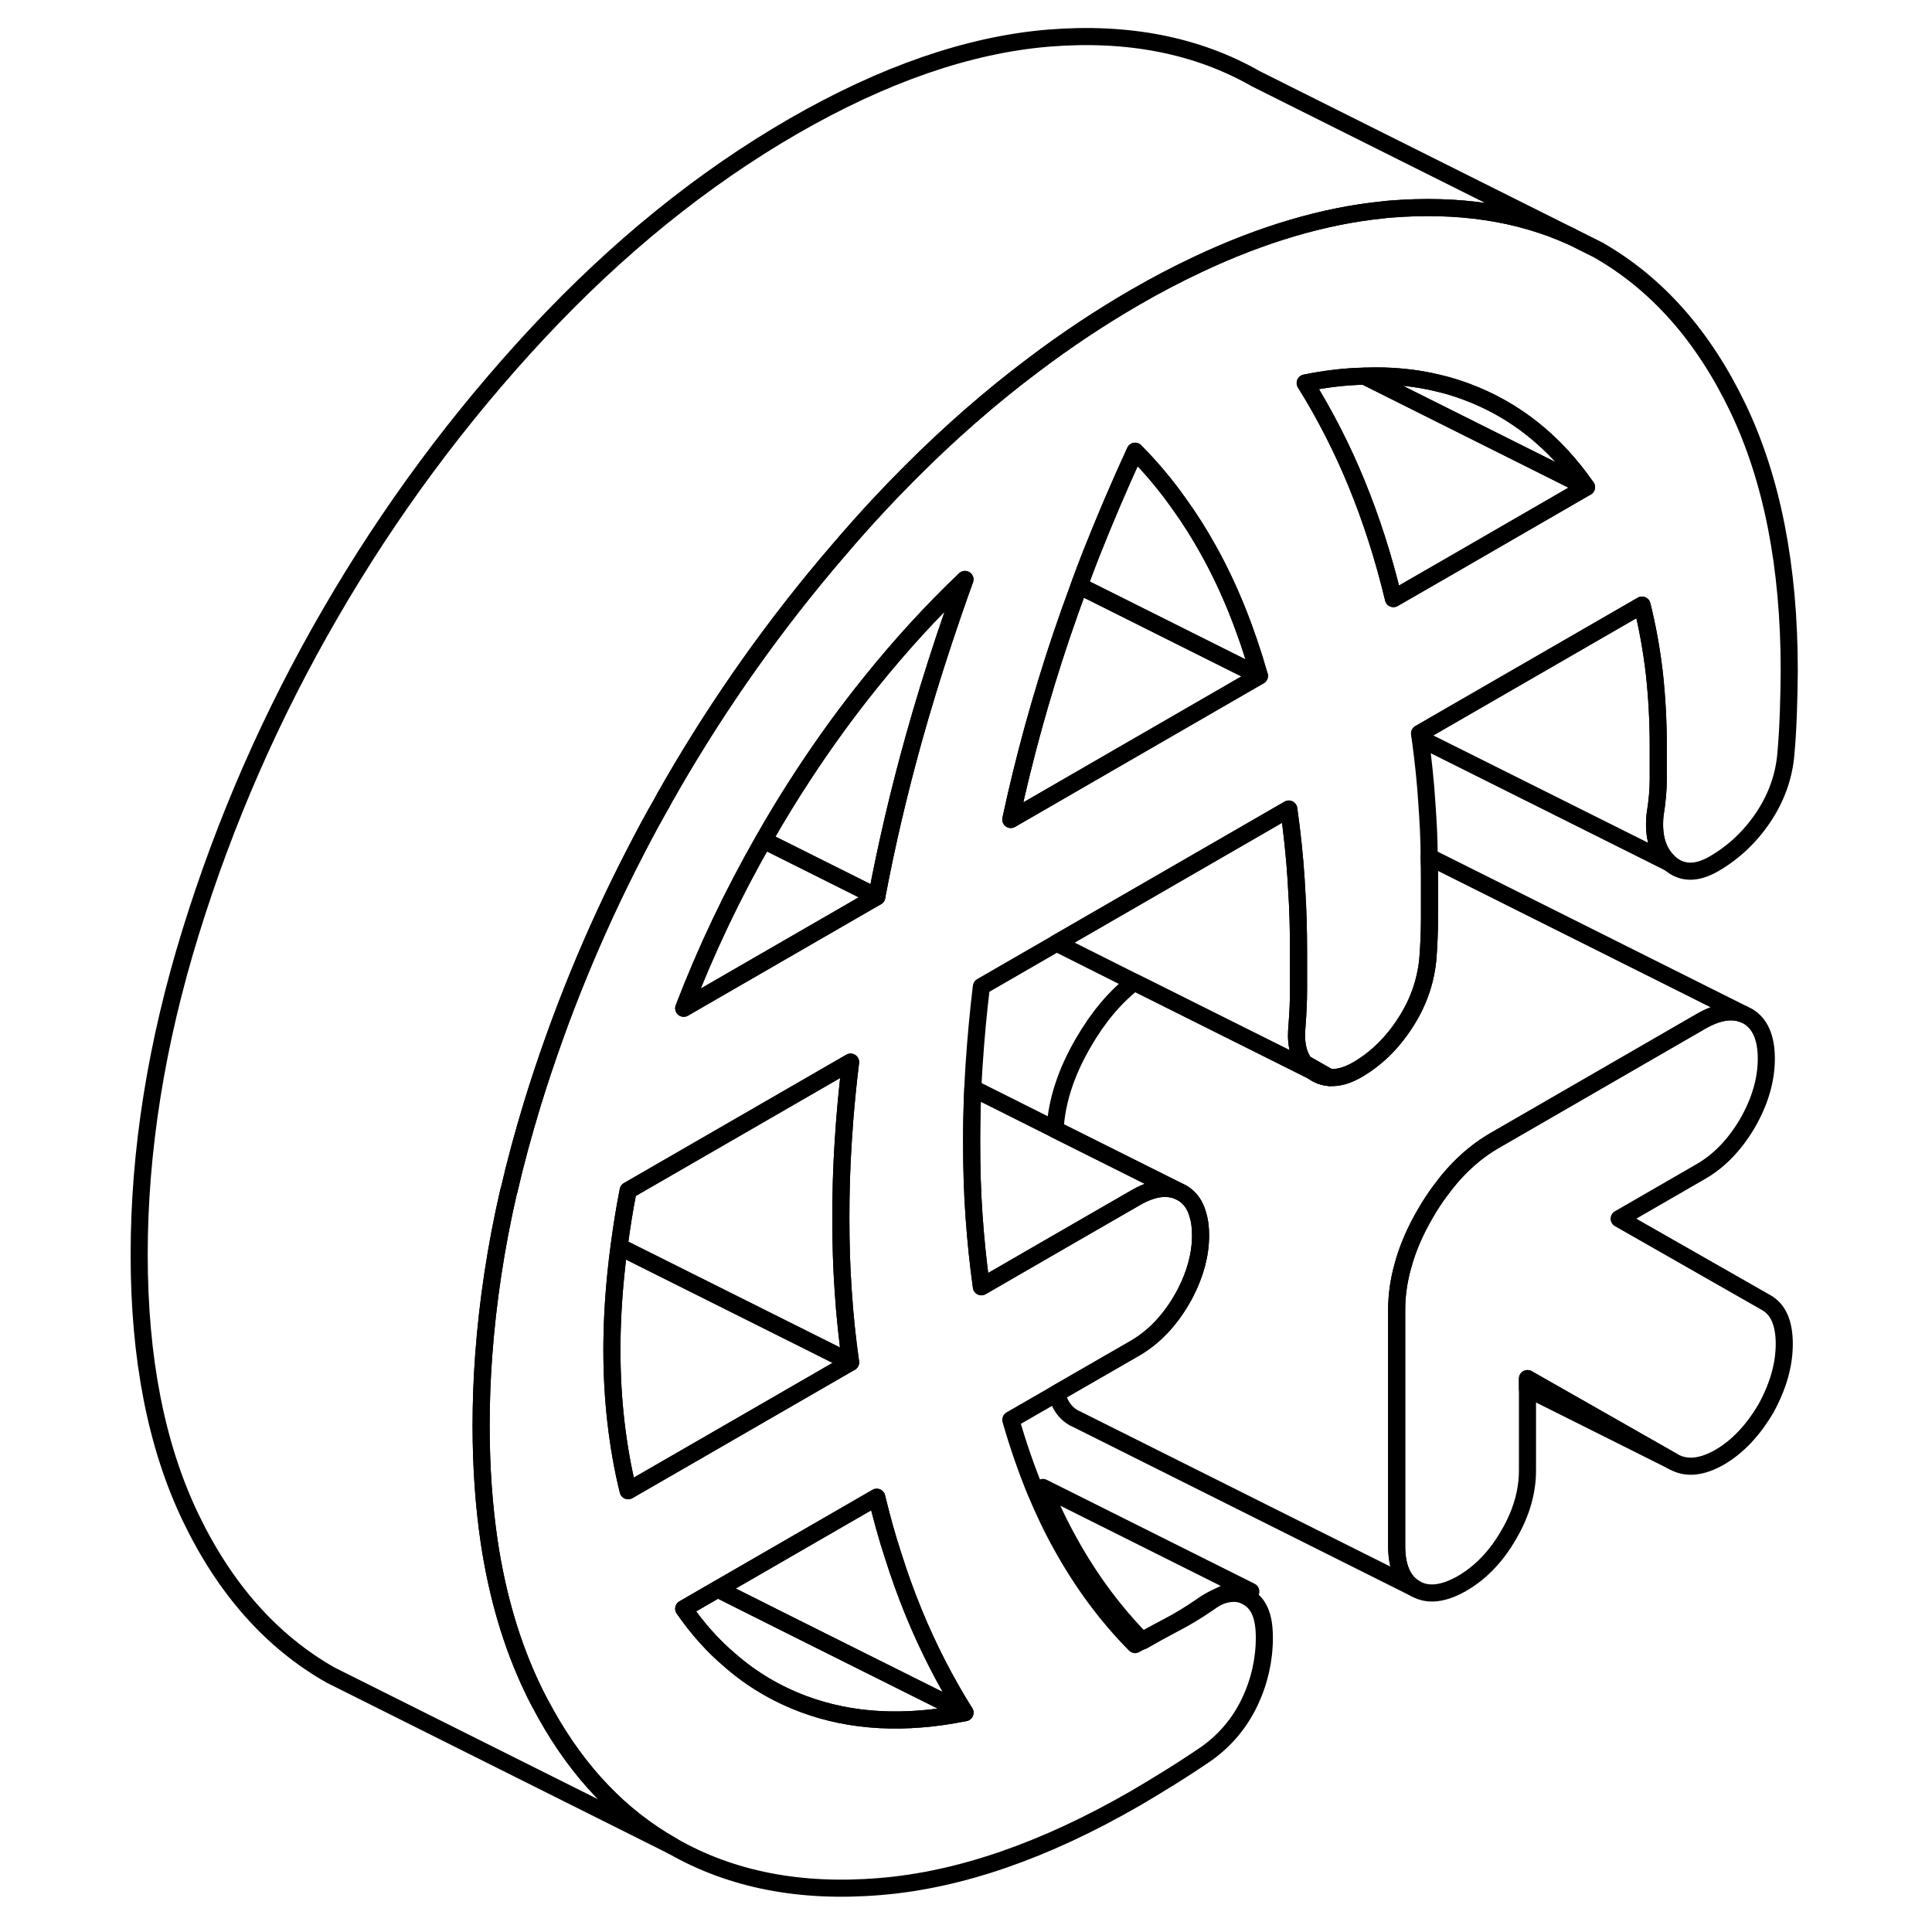 <svg width="48" height="48" viewBox="0 0 101 113" fill="none" xmlns="http://www.w3.org/2000/svg" stroke-width="1px"
     stroke-linecap="round" stroke-linejoin="round">
    <path d="M70.31 62.201C70.43 62.371 70.59 62.521 70.77 62.651C71.07 62.871 71.39 62.991 71.75 63.021L70.31 62.201Z" stroke="currentColor" stroke-linejoin="round"/>
    <path d="M98.359 78.601C98.359 79.811 98.009 81.051 97.309 82.341C96.539 83.661 95.629 84.621 94.579 85.231C93.529 85.831 92.62 85.921 91.859 85.481L83.34 80.631V86.011C83.34 87.251 82.98 88.511 82.24 89.771C81.51 91.041 80.6 91.981 79.519 92.611C78.43 93.231 77.529 93.341 76.79 92.921C76.059 92.501 75.689 91.671 75.689 90.431V76.601C75.689 75.761 75.809 74.911 76.049 74.051C76.32 73.041 76.76 72.011 77.37 70.971C77.65 70.481 77.96 70.011 78.279 69.591C79.189 68.351 80.249 67.381 81.43 66.701L93.48 59.741C94.45 59.181 95.29 59.041 95.98 59.321L96.21 59.431C96.939 59.851 97.309 60.681 97.309 61.921C97.309 63.161 96.939 64.421 96.21 65.691C95.469 66.951 94.559 67.901 93.48 68.521L88.7 71.281L97.309 76.191C98.009 76.591 98.359 77.391 98.359 78.601Z" stroke="currentColor" stroke-linejoin="round"/>
    <path d="M50.439 100.171C46.939 100.881 43.779 100.711 40.979 99.662C39.409 99.072 37.979 98.231 36.709 97.121C35.709 96.281 34.799 95.261 33.989 94.091L35.979 92.941L40.429 95.171L50.439 100.171Z" stroke="currentColor" stroke-linejoin="round"/>
    <path d="M50.44 100.171L40.429 95.171L35.98 92.941L45.279 87.571C45.559 88.731 45.87 89.861 46.23 90.961C46.59 92.101 46.989 93.221 47.429 94.291C48.289 96.391 49.3 98.351 50.44 100.171Z" stroke="currentColor" stroke-linejoin="round"/>
    <path d="M70.31 62.201C70.43 62.371 70.59 62.521 70.77 62.651C71.07 62.871 71.39 62.991 71.75 63.021L70.31 62.201ZM57.18 34.091C57.16 34.151 57.14 34.201 57.12 34.261L57.2 34.301C57.2 34.231 57.19 34.161 57.18 34.091Z" stroke="currentColor" stroke-linejoin="round"/>
    <path d="M62.89 69.651C62.2 69.371 61.36 69.501 60.39 70.071L55.69 72.781L51.4 75.261C51.21 73.911 51.07 72.531 50.97 71.121C50.87 69.711 50.83 68.271 50.83 66.811C50.83 65.771 50.85 64.721 50.9 63.651L55.71 66.061L62.89 69.651Z" stroke="currentColor" stroke-linejoin="round"/>
    <path d="M95.63 23.821C93.62 19.641 90.9 16.571 87.46 14.611L85.9 13.831C82.81 12.431 79.28 11.911 75.31 12.231C75.15 12.241 74.99 12.261 74.83 12.281C71.42 12.631 67.83 13.691 64.07 15.461C62.86 16.031 61.63 16.671 60.39 17.391C58.37 18.561 56.39 19.871 54.46 21.331C51.93 23.231 49.48 25.371 47.11 27.761C46.56 28.311 46.01 28.881 45.47 29.461C44.63 30.361 43.81 31.281 43.02 32.211C39.38 36.441 36.15 40.991 33.33 45.861C33.24 46.021 33.15 46.181 33.06 46.341C32.94 46.531 32.83 46.731 32.73 46.931C32.18 47.881 31.67 48.841 31.17 49.811C28.72 54.541 26.72 59.441 25.15 64.521C24.62 66.261 24.15 67.981 23.76 69.681H23.75C23 72.941 22.52 76.141 22.29 79.291C22.19 80.661 22.14 82.031 22.14 83.381C22.14 85.791 22.3 88.051 22.61 90.161C23.09 93.371 23.94 96.231 25.15 98.761C25.4 99.291 25.67 99.791 25.95 100.291C27.86 103.701 30.31 106.261 33.33 107.971C36.77 109.941 40.82 110.731 45.47 110.341C50.13 109.961 55.1 108.241 60.39 105.191C61.03 104.821 61.73 104.391 62.49 103.921C63.26 103.441 63.96 102.981 64.6 102.541C65.68 101.761 66.51 100.771 67.09 99.561C67.66 98.361 67.95 97.091 67.95 95.781C67.95 94.471 67.6 93.731 66.89 93.371L66.72 93.291C66.05 93.041 65.21 93.271 64.22 93.981C63.58 94.421 62.94 94.811 62.3 95.141C61.67 95.471 61.03 95.821 60.39 96.191C58.73 94.511 57.3 92.581 56.09 90.391C55.53 89.391 55.03 88.331 54.56 87.211C54.02 85.891 53.54 84.511 53.12 83.041L55.81 81.491L60.39 78.851C61.47 78.221 62.38 77.281 63.12 76.011C63.2 75.881 63.27 75.741 63.34 75.611C63.92 74.481 64.22 73.361 64.22 72.251C64.22 71.791 64.17 71.391 64.06 71.041C63.9 70.451 63.58 70.021 63.12 69.761L62.89 69.651C62.2 69.371 61.36 69.501 60.39 70.071L55.69 72.781L51.4 75.261C51.21 73.911 51.07 72.531 50.97 71.121C50.87 69.711 50.83 68.271 50.83 66.811C50.83 65.771 50.85 64.721 50.9 63.651C50.92 63.221 50.94 62.781 50.97 62.341C51.07 60.821 51.21 59.271 51.4 57.701L55.8 55.161L69.38 47.321C69.57 48.671 69.72 50.051 69.81 51.461C69.81 51.591 69.83 51.721 69.83 51.851C69.92 53.131 69.95 54.441 69.95 55.771V57.851C69.95 58.511 69.92 59.221 69.86 59.991C69.84 60.221 69.83 60.431 69.83 60.631C69.85 61.281 70 61.801 70.31 62.201L71.75 63.021C72.25 63.061 72.8 62.911 73.4 62.561C74.48 61.931 75.41 61.031 76.17 59.861C76.94 58.691 77.38 57.441 77.51 56.121C77.57 55.361 77.61 54.551 77.61 53.711V51.351C77.61 50.941 77.61 50.531 77.59 50.121C77.59 49.081 77.53 48.051 77.46 47.041C77.38 45.741 77.24 44.451 77.07 43.191C77.07 43.091 77.04 42.991 77.03 42.901L90.04 35.391C90.36 36.671 90.6 38.001 90.76 39.371C90.91 40.741 90.99 42.161 90.99 43.621V45.601C90.99 46.181 90.93 46.881 90.8 47.681C90.68 48.931 90.96 49.861 91.66 50.481C92.37 51.101 93.23 51.111 94.25 50.521C95.39 49.861 96.35 48.961 97.12 47.821C97.88 46.691 98.33 45.461 98.45 44.141C98.52 43.371 98.57 42.541 98.6 41.641C98.63 40.751 98.65 39.931 98.65 39.201C98.65 33.131 97.64 28.001 95.63 23.821ZM30.74 87.191C30.42 85.911 30.19 84.581 30.03 83.211C29.87 81.841 29.79 80.421 29.79 78.961C29.79 77.501 29.87 75.991 30.03 74.431C30.08 73.931 30.14 73.421 30.21 72.911C30.35 71.841 30.52 70.741 30.74 69.631L43.75 62.121C43.61 63.251 43.5 64.371 43.41 65.471C43.38 65.911 43.35 66.331 43.32 66.761C43.22 68.271 43.18 69.761 43.18 71.231C43.18 72.701 43.22 74.131 43.32 75.531C43.41 76.941 43.56 78.321 43.75 79.681L37.81 83.111L30.74 87.191ZM40.98 99.661C39.41 99.071 37.98 98.231 36.71 97.121C35.71 96.281 34.8 95.261 33.99 94.091L35.98 92.941L45.28 87.571C45.56 88.731 45.87 89.861 46.23 90.961C46.59 92.101 46.99 93.221 47.43 94.291C48.29 96.391 49.3 98.351 50.44 100.171C46.94 100.881 43.78 100.711 40.98 99.661ZM49.22 37.411C48.57 39.371 47.97 41.321 47.43 43.261C46.57 46.351 45.85 49.421 45.28 52.451L33.99 58.971C35.3 55.561 36.86 52.291 38.66 49.141C39.39 47.851 40.16 46.591 40.98 45.341C42.23 43.431 43.55 41.611 44.95 39.881C46.67 37.741 48.5 35.741 50.44 33.891C50.01 35.071 49.61 36.241 49.22 37.411ZM57.55 45.371L53.12 47.931C53.89 44.341 54.88 40.751 56.09 37.161C56.42 36.191 56.76 35.231 57.12 34.261C57.14 34.201 57.16 34.151 57.18 34.091C57.38 33.541 57.59 32.991 57.8 32.451C58.6 30.431 59.46 28.411 60.39 26.391C61.33 27.341 62.19 28.361 62.97 29.471C63.59 30.331 64.16 31.231 64.69 32.191C65.91 34.381 66.89 36.831 67.66 39.531L57.55 45.371ZM78.52 33.271L75.5 35.011C74.93 32.631 74.21 30.391 73.35 28.291C72.49 26.191 71.48 24.231 70.34 22.401C71.53 22.161 72.69 22.021 73.81 22.001C75.34 21.941 76.8 22.081 78.17 22.421C78.73 22.551 79.27 22.721 79.8 22.921C82.61 23.971 84.94 25.831 86.79 28.491L78.52 33.271Z" stroke="currentColor" stroke-linejoin="round"/>
    <path d="M78.4 24.301L73.81 22.001C75.34 21.941 76.8 22.081 78.17 22.421C78.73 22.551 79.27 22.721 79.8 22.921C82.61 23.971 84.94 25.831 86.79 28.491L78.4 24.301Z" stroke="currentColor" stroke-linejoin="round"/>
    <path d="M45.279 52.452L33.989 58.972C35.299 55.562 36.859 52.292 38.659 49.142L45.279 52.452Z" stroke="currentColor" stroke-linejoin="round"/>
    <path d="M50.44 33.892C50.01 35.072 49.61 36.242 49.22 37.412C48.57 39.372 47.97 41.322 47.43 43.262C46.57 46.352 45.85 49.422 45.28 52.452L38.66 49.142C39.39 47.852 40.16 46.592 40.98 45.342C42.23 43.432 43.55 41.612 44.95 39.882C46.67 37.742 48.5 35.742 50.44 33.892Z" stroke="currentColor" stroke-linejoin="round"/>
    <path d="M86.79 28.491L78.52 33.272L75.5 35.011C74.93 32.632 74.21 30.392 73.35 28.291C72.49 26.192 71.48 24.232 70.34 22.401C71.53 22.162 72.69 22.021 73.81 22.002L78.4 24.291L86.79 28.491Z" stroke="currentColor" stroke-linejoin="round"/>
    <path d="M70.77 62.651L60.34 57.441L55.8 55.161L69.38 47.321C69.57 48.671 69.72 50.051 69.81 51.461C69.81 51.591 69.83 51.721 69.83 51.851C69.92 53.131 69.95 54.441 69.95 55.771V57.851C69.95 58.511 69.92 59.221 69.86 59.991C69.84 60.221 69.83 60.431 69.83 60.631C69.85 61.281 70 61.801 70.31 62.201C70.43 62.371 70.59 62.521 70.77 62.651Z" stroke="currentColor" stroke-linejoin="round"/>
    <path d="M67.66 39.532L57.2 34.301C57.2 34.231 57.19 34.162 57.18 34.092C57.38 33.542 57.59 32.992 57.8 32.452C58.6 30.431 59.46 28.412 60.39 26.392C61.33 27.342 62.19 28.362 62.97 29.472C63.59 30.332 64.16 31.232 64.69 32.191C65.91 34.382 66.89 36.832 67.66 39.532Z" stroke="currentColor" stroke-linejoin="round"/>
    <path d="M85.9 13.831C82.81 12.431 79.28 11.911 75.31 12.231C75.15 12.241 74.99 12.261 74.83 12.281C71.42 12.631 67.83 13.691 64.07 15.461C62.86 16.031 61.63 16.671 60.39 17.391C58.37 18.561 56.39 19.871 54.46 21.331C51.93 23.231 49.48 25.371 47.11 27.761C46.56 28.311 46.01 28.881 45.47 29.461C44.63 30.361 43.81 31.281 43.02 32.211C39.38 36.441 36.15 40.991 33.33 45.861C33.24 46.021 33.15 46.181 33.06 46.341C32.94 46.531 32.83 46.731 32.73 46.931C32.18 47.881 31.67 48.841 31.17 49.811C28.72 54.541 26.72 59.441 25.15 64.521C24.62 66.261 24.15 67.981 23.76 69.681H23.75C23 72.941 22.52 76.141 22.29 79.291C22.19 80.661 22.14 82.031 22.14 83.381C22.14 85.791 22.3 88.051 22.61 90.161C23.09 93.371 23.94 96.231 25.15 98.761C25.4 99.291 25.67 99.791 25.95 100.291C27.86 103.701 30.31 106.261 33.33 107.971L13.33 97.971C9.88 96.011 7.16 92.941 5.15 88.761C3.14 84.571 2.14 79.451 2.14 73.381C2.14 67.311 3.14 61.021 5.15 54.521C7.16 48.021 9.88 41.801 13.33 35.861C16.77 29.921 20.82 24.451 25.47 19.461C30.13 14.471 35.1 10.451 40.39 7.391C45.68 4.341 50.66 2.621 55.31 2.231C59.96 1.851 64.01 2.641 67.46 4.611L85.9 13.831Z" stroke="currentColor" stroke-linejoin="round"/>
    <path d="M43.32 75.531C43.41 76.941 43.56 78.321 43.75 79.681L33.61 74.611L30.21 72.911C30.35 71.841 30.52 70.741 30.74 69.631L43.75 62.121C43.61 63.251 43.5 64.371 43.41 65.471C43.38 65.911 43.35 66.331 43.32 66.761C43.22 68.271 43.18 69.761 43.18 71.231C43.18 72.701 43.22 74.131 43.32 75.531Z" stroke="currentColor" stroke-linejoin="round"/>
    <path d="M43.75 79.681L37.81 83.111L30.74 87.191C30.42 85.911 30.19 84.581 30.03 83.211C29.87 81.841 29.79 80.421 29.79 78.961C29.79 77.501 29.87 75.991 30.03 74.431C30.08 73.931 30.14 73.421 30.21 72.911L33.61 74.611L43.75 79.681Z" stroke="currentColor" stroke-linejoin="round"/>
    <path d="M67.66 39.531L57.55 45.371L53.12 47.931C53.89 44.341 54.88 40.751 56.09 37.161C56.42 36.191 56.76 35.231 57.12 34.261L57.2 34.301L67.66 39.531Z" stroke="currentColor" stroke-linejoin="round"/>
    <path d="M77.069 43.191C77.069 43.091 77.039 42.991 77.029 42.901L90.039 35.391C90.359 36.671 90.599 38.001 90.759 39.371C90.909 40.741 90.989 42.161 90.989 43.621V45.601C90.989 46.181 90.929 46.881 90.799 47.681C90.679 48.931 90.959 49.861 91.659 50.481L77.069 43.191Z" stroke="currentColor" stroke-linejoin="round"/>
    <path d="M95.98 59.321C95.29 59.041 94.45 59.181 93.48 59.741L81.43 66.701C80.25 67.381 79.19 68.351 78.28 69.591C77.96 70.011 77.65 70.481 77.37 70.971C76.76 72.011 76.32 73.041 76.05 74.051C75.81 74.911 75.69 75.761 75.69 76.601V90.431C75.69 91.671 76.06 92.501 76.79 92.921L57.02 83.031L56.79 82.921C56.29 82.631 55.96 82.161 55.81 81.491L60.39 78.851C61.47 78.221 62.38 77.281 63.12 76.011C63.2 75.881 63.27 75.741 63.34 75.611C63.92 74.481 64.22 73.361 64.22 72.251C64.22 71.791 64.17 71.391 64.06 71.041C63.9 70.451 63.58 70.021 63.12 69.761L62.89 69.651L55.71 66.061C55.8 64.401 56.36 62.701 57.37 60.971C58.22 59.501 59.21 58.321 60.34 57.441L70.77 62.651C71.07 62.871 71.39 62.991 71.75 63.021C72.25 63.061 72.8 62.911 73.4 62.561C74.48 61.931 75.41 61.031 76.17 59.861C76.94 58.691 77.38 57.441 77.51 56.121C77.57 55.361 77.61 54.551 77.61 53.711V51.351C77.61 50.941 77.61 50.531 77.59 50.121L95.98 59.321Z" stroke="currentColor" stroke-linejoin="round"/>
    <path d="M91.86 85.481L83.34 81.221V80.631L91.86 85.481Z" stroke="currentColor" stroke-linejoin="round"/>
    <path d="M67.16 93.08C66.49 92.83 65.65 93.06 64.66 93.77C64.02 94.21 63.38 94.6 62.74 94.93C62.11 95.26 61.47 95.61 60.83 95.98C59.17 94.3 57.74 92.37 56.53 90.18C55.97 89.18 55.47 88.12 55 87L67.16 93.08Z" stroke="currentColor" stroke-linejoin="round"/>
</svg>
